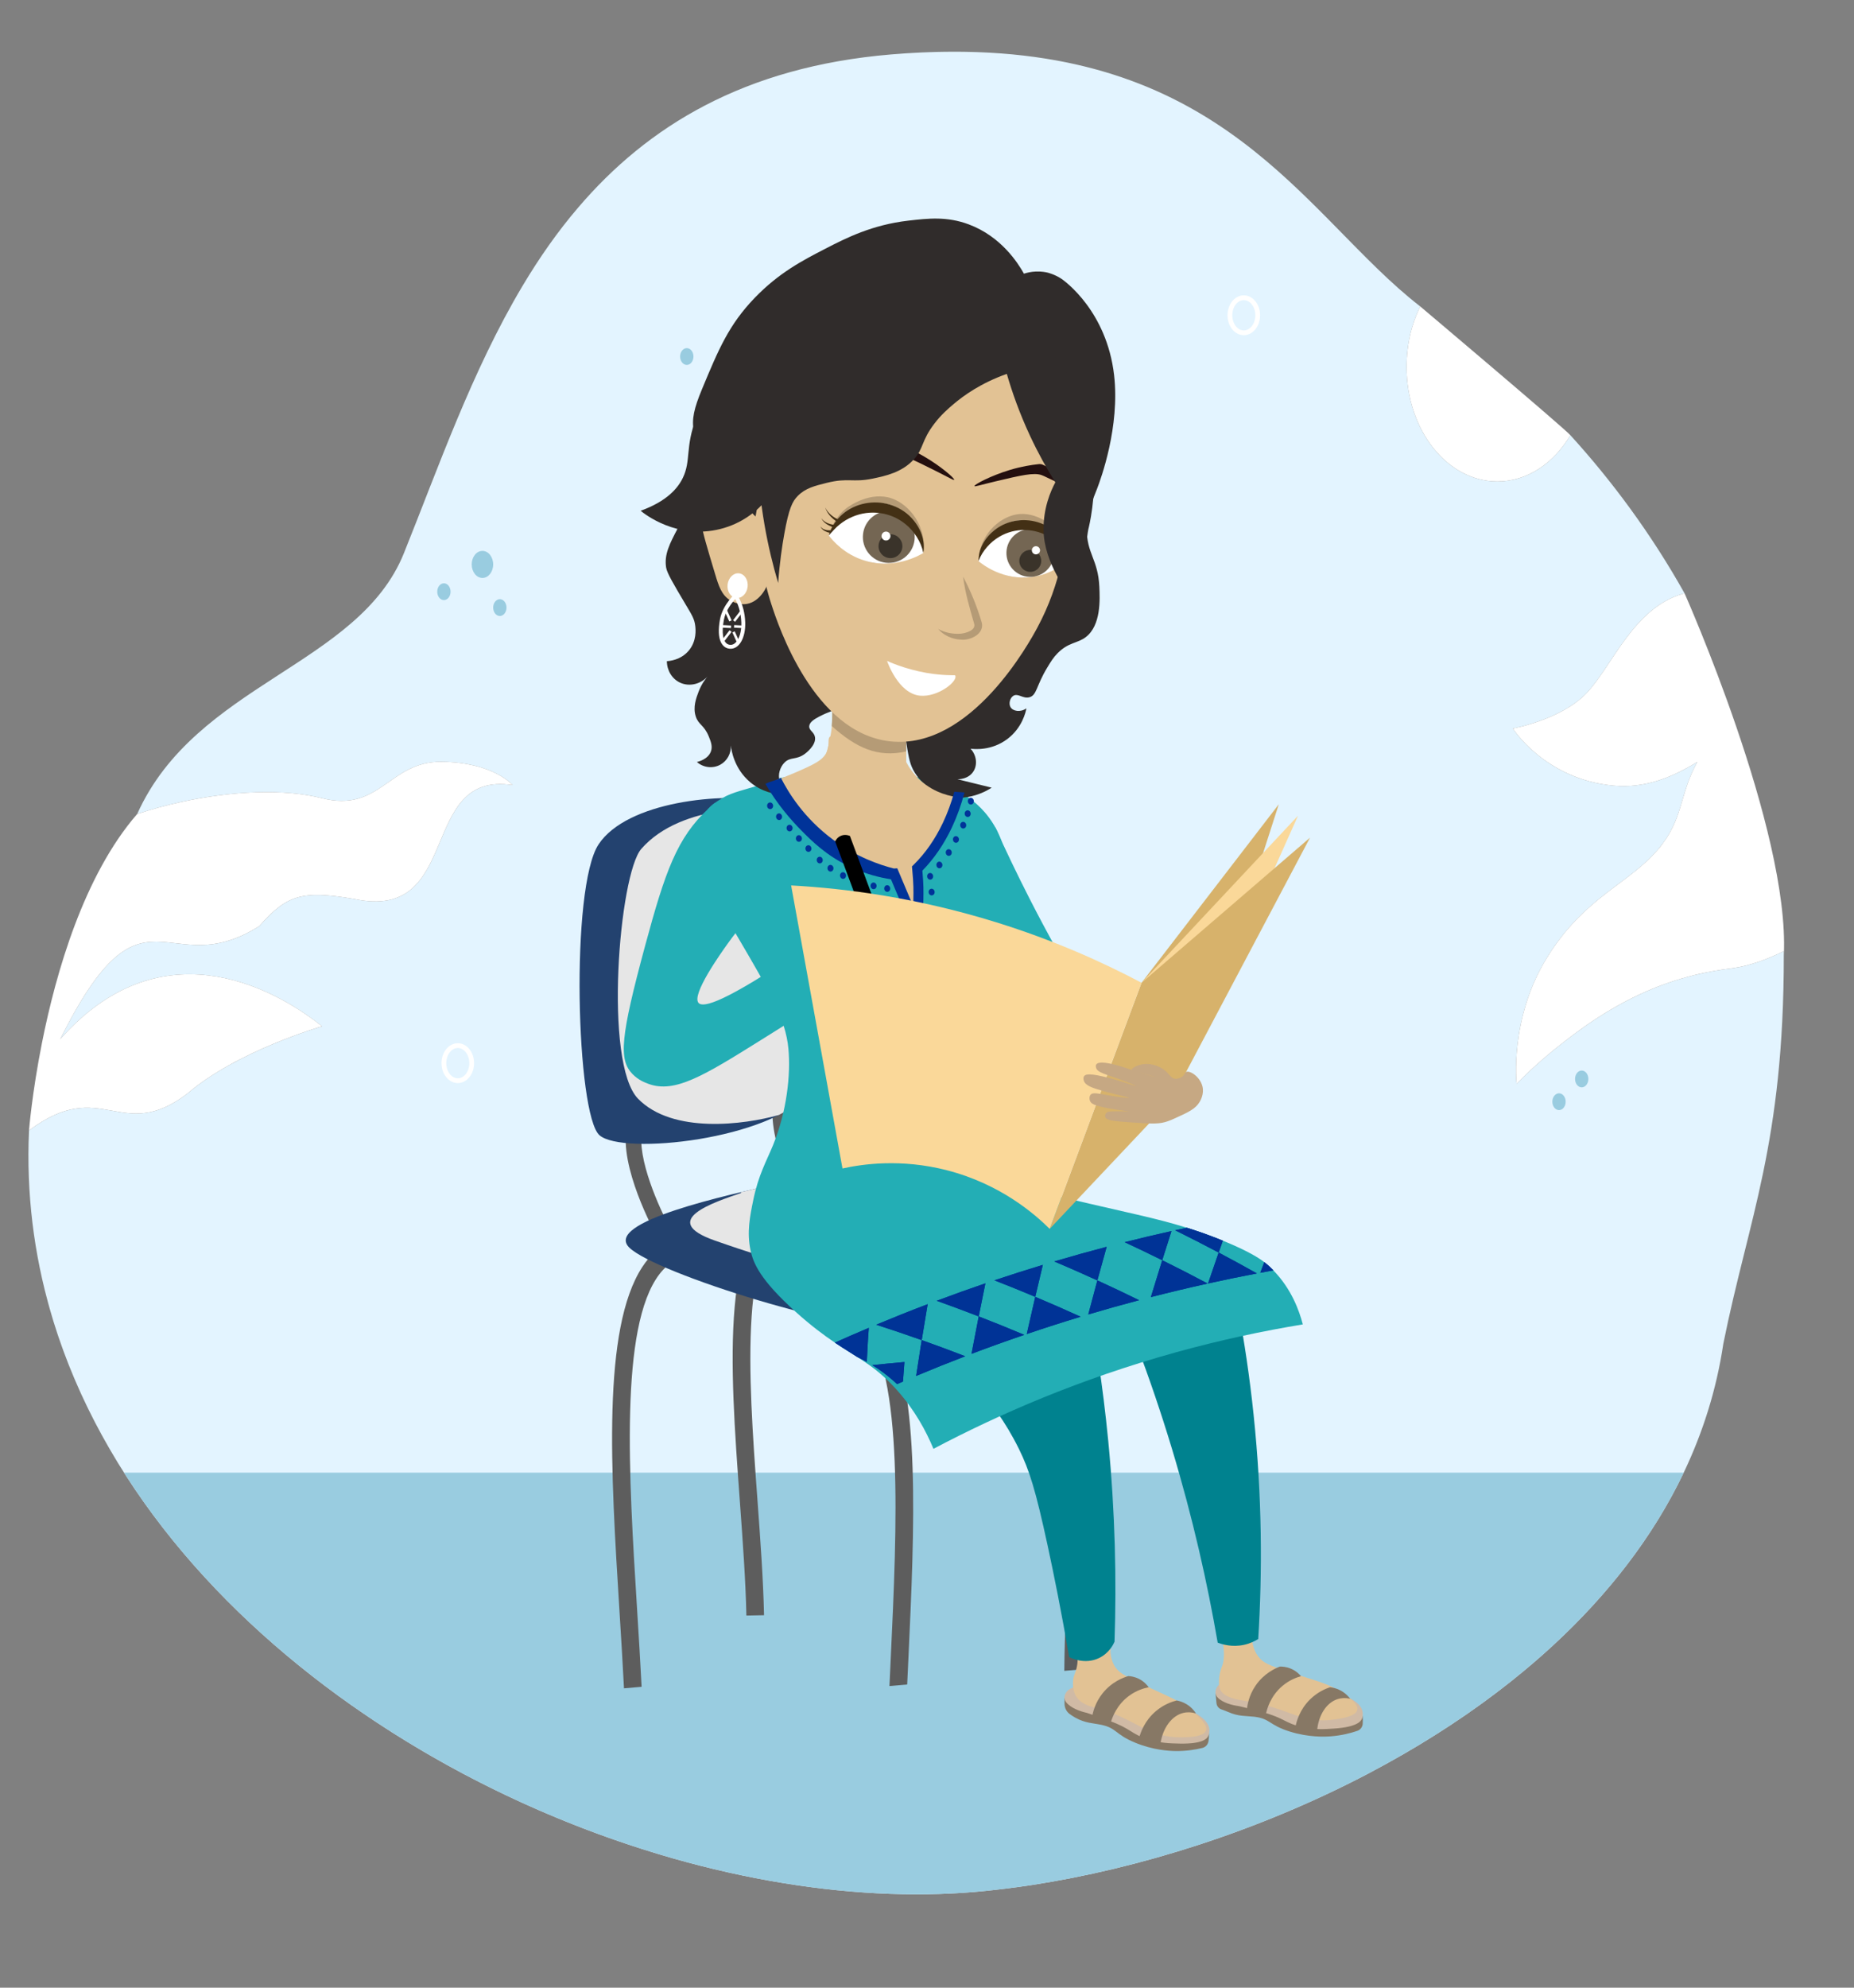 <?xml version="1.0" encoding="utf-8"?>
<!-- Generator: Adobe Illustrator 16.0.0, SVG Export Plug-In . SVG Version: 6.00 Build 0)  -->
<!DOCTYPE svg PUBLIC "-//W3C//DTD SVG 1.1//EN" "http://www.w3.org/Graphics/SVG/1.1/DTD/svg11.dtd">
<svg version="1.1" id="Layer_1" xmlns="http://www.w3.org/2000/svg" xmlns:xlink="http://www.w3.org/1999/xlink" x="0px" y="0px"
	 width="756px" height="810px" viewBox="0 0 756 810" enable-background="new 0 0 756 810" xml:space="preserve">
<rect x="0" y="0" width="756" height="810" fill="#808080" stroke="none"/>
<g>
	<defs>
		<rect id="SVGID_1_" x="-148" y="-99" width="1000" height="1000"/>
	</defs>
	<clipPath id="SVGID_2_">
		<use xlink:href="#SVGID_1_"  overflow="visible"/>
	</clipPath>
	<g clip-path="url(#SVGID_2_)">
		<defs>
			<path id="SVGID_3_" d="M363.432,22.176c-60.159,5.035-99.513,29.463-127.614,62.343c-0.002,0.002-0.003,0.004-0.005,0.006
				c-2.113-1.092-4.424-1.704-6.85-1.704c-9.984,0-18.079,10.201-18.079,22.786c0,3.944,0.796,7.654,2.195,10.889
				c-20.649,34.598-34.455,74.333-48.415,109.02c-18.546,45.813-84.819,53.031-108.721,106.191
				c-21.758,25.007-33.124,64.604-38.84,93.322c-4.097,20.627-5.278,35.653-5.278,35.653
				C5.338,605.058,135.059,715.642,268.877,755.675c0.103,0.031,0.205,0.061,0.308,0.09c23.291,7.325,45.852,12.282,66.506,14.741
				c6.337,0.754,12.72,1.088,19.104,1.058c1.018-0.006,2.021-0.021,3.037-0.026c0.005,0,0.008,0,0.013,0.001
				c13.627,0.705,26.972,0.526,39.866-0.579c2.608-0.23,5.254-0.488,7.912-0.796c0.172-0.02,0.345-0.042,0.516-0.063
				c47.43-5.345,101.852-20.439,152.508-47.739c71.535-37.699,132.402-96.424,144.075-174.791
				c10.377-51.49,24.66-81.441,24.66-158.349c2.504-50.963-40.47-147.432-40.47-147.432c-13.769-24.557-29.913-46.173-46.571-64.449
				c-3.044-3.378-61.213-52.467-61.213-52.467c-1.632-1.258-3.236-2.556-4.829-3.891c-43.259-36.233-76.815-99.905-185.26-99.911
				C380.929,21.071,372.415,21.426,363.432,22.176"/>
		</defs>
		<clipPath id="SVGID_4_">
			<use xlink:href="#SVGID_3_"  overflow="visible"/>
		</clipPath>
		<path clip-path="url(#SVGID_4_)" fill="#E3F4FF" d="M727.378,389.226c0,76.903-14.284,106.854-24.661,158.339
			c-2.77,18.633-8.331,36.163-16.155,52.557c-25.18,52.794-73.84,93.881-128.669,122.642c-0.216,0.119-0.433,0.238-0.648,0.346
			c-44.549,23.254-93.102,38.381-136.449,45.047c-0.822,0.13-1.644,0.26-2.456,0.368c-0.866,0.141-1.721,0.271-2.565,0.368
			c-1.568,0.216-3.115,0.421-4.662,0.616c-1.841,0.227-3.668,0.455-5.486,0.66c-2.662,0.303-5.303,0.563-7.91,0.79
			c-12.898,1.104-26.24,1.287-39.875,0.585c-28.869-1.483-59.026-6.904-88.967-15.864
			c-86.274-25.808-170.848-80.949-218.308-155.558c-26.153-41.118-41.043-88.146-38.738-139.436
			c29.876-22.41,37.375,5.648,64.61-15.052c20.16-17.39,54.883-27.409,54.883-27.409c-21.652-17.226-66.839-39.895-106.757,5.238
			c34.226-68.517,43.218-22.053,81.166-46.053c11.243-12.747,17.389-14.684,38.608-11.091c44.603,9.619,25.786-52.427,64.719-46.389
			c0,0-7.953-9.349-29.173-9.489c-21.219-0.141-24.931,20.851-48.563,14.845c-15.311-3.906-36.53-3.073-57.501,1.537
			c-6.016,1.331-12.033,2.954-17.876,4.88c23.903-53.151,90.18-60.368,108.716-106.183c13.969-34.691,27.776-74.436,48.422-109.03
			c6.763-11.329,14.262-22.106,22.734-31.975c28.102-32.873,67.457-57.306,127.62-62.338
			c129.102-10.777,164.366,59.86,210.862,98.804c1.591,1.342,3.203,2.629,4.826,3.896c-3.527,7.141-5.572,15.581-5.572,24.617
			c0,25.796,16.588,46.702,37.039,46.702c12.184,0,22.994-7.413,29.746-18.861c16.664,18.276,32.809,39.896,46.572,64.459
			c-0.238,0.043-0.486,0.108-0.726,0.184c-20.233,5.832-28.814,29.562-39.225,40.459c-10.398,10.907-30.07,14.424-30.07,14.424
			s13.028,20.667,41.032,23.297c13.169,1.233,24.476-3.68,34.182-9.653c-7.552,13.71-5.507,23.168-15.841,35.449
			c-12.054,14.359-30.038,19.347-45.447,44.3c-15.43,24.942-12.39,51.398-12.39,51.398c4.253-4.316,10.356-10.085,18.244-16.242
			c6.914-5.398,20.386-15.775,38.284-22.929c15.526-6.2,28.036-7.433,32.083-8.018c6.146-0.898,13.05-3.268,20.32-6.839
			C727.367,388.155,727.378,388.696,727.378,389.226"/>
		<path clip-path="url(#SVGID_4_)" fill="#FFFFFF" d="M640.341,177.34c-6.756,11.444-17.57,18.854-29.746,18.854
			c-20.46,0-37.041-20.909-37.041-46.699c0-9.042,2.042-17.48,5.574-24.621C579.128,124.874,637.297,173.962,640.341,177.34"/>
		<path clip-path="url(#SVGID_4_)" fill="#FFFFFF" d="M209.052,319.93c-38.929-6.036-20.113,56.011-64.719,46.391
			c-21.218-3.596-27.357-1.657-38.608,11.084c-37.94,24.005-46.931-22.463-81.159,46.058c39.918-45.133,85.102-22.464,106.756-5.241
			c0,0-34.729,10.018-54.88,27.409c-27.242,20.704-34.743-7.36-64.617,15.052c0,0,1.182-15.027,5.279-35.654
			c5.715-28.718,17.082-68.314,38.839-93.321c5.844-1.927,11.855-3.558,17.878-4.881c20.974-4.611,42.192-5.446,57.501-1.541
			c23.633,6.011,27.344-14.989,48.562-14.847C201.102,310.58,209.052,319.93,209.052,319.93"/>
		<path clip-path="url(#SVGID_4_)" fill="#FFFFFF" d="M727.382,389.221c0-0.527-0.013-1.066-0.025-1.593
			c-7.27,3.571-14.18,5.934-20.318,6.833c-4.046,0.591-16.556,1.824-32.084,8.015c-17.904,7.154-31.377,17.531-38.287,22.938
			c-7.886,6.152-13.986,11.919-18.238,16.235c0,0-3.044-26.458,12.382-51.401c15.412-24.942,33.394-29.938,45.453-44.297
			c10.327-12.279,8.284-21.732,15.836-35.449c-9.709,5.973-21.012,10.892-34.176,9.659c-28.012-2.633-41.036-23.298-41.036-23.298
			s19.678-3.521,30.067-14.424c10.416-10.904,18.996-34.626,39.225-40.457c0.244-0.077,0.487-0.142,0.732-0.193
			C686.912,241.789,729.886,338.257,727.382,389.221"/>
		<path clip-path="url(#SVGID_4_)" fill="#99CCE0" d="M183.724,241.124c0,1.892-1.217,3.425-2.717,3.425
			c-1.501,0-2.718-1.533-2.718-3.425s1.217-3.425,2.718-3.425C182.507,237.698,183.724,239.231,183.724,241.124"/>
		<path clip-path="url(#SVGID_4_)" fill="#99CCE0" d="M206.535,247.597c0,1.892-1.217,3.425-2.718,3.425
			c-1.5,0-2.717-1.533-2.717-3.425s1.217-3.425,2.717-3.425C205.318,244.172,206.535,245.705,206.535,247.597"/>
		<path clip-path="url(#SVGID_4_)" fill="#99CCE0" d="M282.768,145.285c0,1.892-1.217,3.425-2.717,3.425
			c-1.501,0-2.718-1.533-2.718-3.425s1.217-3.425,2.718-3.425C281.551,141.859,282.768,143.393,282.768,145.285"/>
		<path clip-path="url(#SVGID_4_)" fill="#99CCE0" d="M638.431,448.956c0,1.893-1.217,3.425-2.717,3.425
			c-1.501,0-2.718-1.532-2.718-3.425c0-1.892,1.217-3.425,2.718-3.425C637.214,445.531,638.431,447.064,638.431,448.956"/>
		<path clip-path="url(#SVGID_4_)" fill="#99CCE0" d="M647.685,439.68c0,1.892-1.217,3.425-2.718,3.425
			c-1.5,0-2.717-1.533-2.717-3.425c0-1.893,1.217-3.425,2.717-3.425C646.468,436.255,647.685,437.787,647.685,439.68"/>
		<path clip-path="url(#SVGID_4_)" fill="#99CCE0" d="M201.1,230.01c0,3.046-1.959,5.516-4.376,5.516
			c-2.418,0-4.377-2.47-4.377-5.516s1.959-5.516,4.377-5.516C199.141,224.494,201.1,226.964,201.1,230.01"/>
		
			<ellipse clip-path="url(#SVGID_4_)" fill="none" stroke="#FFFFFF" stroke-width="1.946" stroke-miterlimit="10" cx="186.677" cy="433.246" rx="5.67" ry="7.146"/>
		
			<ellipse clip-path="url(#SVGID_4_)" fill="none" stroke="#FFFFFF" stroke-width="1.946" stroke-miterlimit="10" cx="507.181" cy="128.474" rx="5.67" ry="7.146"/>
		<path clip-path="url(#SVGID_4_)" fill="#99CCE0" d="M686.563,600.121c-25.181,52.794-73.841,93.88-128.67,122.642
			c-0.216,0.119-0.433,0.238-0.648,0.346c-44.549,23.255-93.102,38.382-136.449,45.048c-0.822,0.129-1.645,0.259-2.456,0.366
			c-0.866,0.142-1.721,0.271-2.564,0.368c-1.569,0.217-3.116,0.422-4.664,0.617c-1.839,0.227-3.668,0.455-5.485,0.66
			c-2.662,0.303-5.303,0.563-7.91,0.79c-12.898,1.104-26.241,1.288-39.875,0.584c-28.869-1.482-59.026-6.903-88.967-15.863
			c-86.274-25.807-170.848-80.949-218.308-155.558H686.563z"/>
	</g>
	<g clip-path="url(#SVGID_2_)">
		<defs>
			<rect id="SVGID_5_" x="-148" y="-99" width="1000" height="1000"/>
		</defs>
		<clipPath id="SVGID_6_">
			<use xlink:href="#SVGID_5_"  overflow="visible"/>
		</clipPath>
		<path clip-path="url(#SVGID_6_)" fill="#5D5D5D" d="M267.441,503.052c-0.621-1.132-15.179-27.913-11.806-43.798l6.227,1.321
			c-2.397,11.284,7.242,32.277,11.158,39.414L267.441,503.052z"/>
		<path clip-path="url(#SVGID_6_)" fill="#5D5D5D" d="M327.291,492.276c-0.621-1.133-15.179-27.913-11.806-43.798l6.227,1.32
			c-2.397,11.285,7.242,32.278,11.158,39.414L327.291,492.276z"/>
		<path clip-path="url(#SVGID_6_)" fill="#5D5D5D" d="M370.396,676.3c-0.165,3.417-0.323,6.803-0.475,10.149l-7.232,0.628
			c0.172-3.689,0.35-7.418,0.523-11.197c2.542-54.313,5.378-115.077-11.081-136.313c-2.058-2.652-4.412-4.687-7.107-6.019
			l2.949-7.191c5.59,2.757,9.973,7.575,13.376,14.056C375.493,567.26,372.902,622.512,370.396,676.3"/>
		<path clip-path="url(#SVGID_6_)" fill="#5D5D5D" d="M443.105,630.831c-0.91,17.504-1.769,34.091-1.912,49.431l-7.203,0.625
			c0.124-15.689,1.006-32.579,1.925-50.436c2.063-39.948,4.327-83.698-3.369-109.448c-1.713-5.744-3.92-10.591-6.752-14.3
			c-2.235-2.979-4.88-5.218-7.972-6.615c0.767-1.363,1.533-2.725,2.3-4.088c3.143,0.849,7.484,2.539,11.262,6.183
			c5.621,5.421,6.655,12.452,7.706,15.802C447.541,544.925,445.302,588.382,443.105,630.831"/>
		<path clip-path="url(#SVGID_6_)" fill="#5D5D5D" d="M304.353,658.352l7.199-0.142c-0.323-14.646-1.479-30.44-2.703-47.162
			c-3.724-50.882-7.944-108.554,16.16-118.857l-3.045-5.956c-28.572,12.213-24.365,69.684-20.299,125.263
			C302.882,628.139,304.032,643.859,304.353,658.352"/>
		<path clip-path="url(#SVGID_6_)" fill="#5D5D5D" d="M275.755,513.325c-2.633,1.353-4.936,3.38-6.927,6.002
			c-16.232,21.374-12.426,82.212-9.04,136.583c0.669,10.833,1.331,21.345,1.839,31.479l-7.183,0.624
			c-0.509-10.144-1.174-20.695-1.846-31.559c-3.532-56.636-7.167-114.921,9.313-140.15c1.595-2.438,3.377-4.569,5.369-6.369
			c1.592-1.433,3.333-2.657,5.204-3.644c0.077-0.036,0.145-0.072,0.222-0.109L275.755,513.325z"/>
		<path clip-path="url(#SVGID_6_)" fill="#23426F" d="M314.182,326.511c-19.523-3.814-58.466,0.074-70.088,17.554
			c-11.623,17.48-9.095,110.263,0.36,118.558c9.455,8.296,70.275,1.687,85.286-17.404
			C344.75,426.126,354.123,334.313,314.182,326.511"/>
		<path clip-path="url(#SVGID_6_)" fill="#23426F" d="M318.348,482.111c-21.863,4.889-72.394,15.861-61.729,26.311
			s90.728,35.66,116.324,33.263c25.595-2.397,77.986-21.974,80.075-26.628C462.786,493.286,344.904,476.175,318.348,482.111"/>
		<g clip-path="url(#SVGID_6_)">
			<g>
				<defs>
					<rect id="SVGID_7_" x="281.422" y="480.922" width="151.432" height="41.851"/>
				</defs>
				<clipPath id="SVGID_8_">
					<use xlink:href="#SVGID_7_"  overflow="visible"/>
				</clipPath>
				<path clip-path="url(#SVGID_8_)" fill="#E6E6E6" d="M425.587,494.652c-34.309-10.537-90.004-16.395-107.24-12.54
					c-4.506,1.007-10.237,2.276-16.393,3.742l0.295,0.263c-10.792,3.744-34.232,11.201-10.722,19.433
					c23.51,8.233,65.87,22.141,99.361,15.463C424.379,514.336,444.444,506.311,425.587,494.652"/>
			</g>
		</g>
		<g clip-path="url(#SVGID_6_)">
			<g>
				<defs>
					<rect id="SVGID_9_" x="251.932" y="329.152" width="90.685" height="128.853"/>
				</defs>
				<clipPath id="SVGID_10_">
					<use xlink:href="#SVGID_9_"  overflow="visible"/>
				</clipPath>
				<path clip-path="url(#SVGID_10_)" fill="#E6E6E6" d="M329.739,445.217c13.883-17.655,22.91-97.459-7.4-115.538
					c-9.333-0.941-44.267-2.73-60.844,16.256c-9.052,10.365-15.402,87.38-1.316,101.814c14.08,14.429,43.325,10.603,57.406,6.62
					C322.756,451.739,327.012,448.688,329.739,445.217"/>
			</g>
		</g>
		<path clip-path="url(#SVGID_6_)" fill="#877865" d="M434.081,692.071v2.204c0,1.636,0.744,3.197,2.057,4.174
			c0.679,0.505,1.462,1.026,2.352,1.521c4.087,2.27,7.222,2.204,10.517,2.893c6.369,1.332,5.598,3.869,13.774,7.255
			c7.482,3.099,14.013,3.411,16.577,3.444c4.356,0.056,8.084-0.559,10.939-1.26c1.281-0.315,2.244-1.364,2.465-2.665l0.004-0.024
			c0.195-1.16,0.25-2.209,0.24-3.098c-5.838-4.797-19.641-14.716-39.271-16.065C445.976,689.915,439.263,690.855,434.081,692.071"/>
		<path clip-path="url(#SVGID_6_)" fill="#D0BAA5" d="M434.816,689.592c-0.209,0.307-0.865,1.27-0.735,2.48
			c0.112,1.044,0.762,1.813,1.378,2.387c2.508,2.331,6.452,3.246,7.807,3.582c0.572,0.142,3.412,1.166,9.092,3.214
			c9.041,3.261,8.648,5.303,15.796,7.531c5.08,1.584,8.837,1.661,12.949,1.745c9.325,0.19,10.969-2.067,11.387-2.755
			c0.781-1.283,0.677-2.651,0.644-3.031c-0.338-3.78-4.855-6.749-13.133-10.286c0,0-16.973-7.252-37.285-7.438
			C441.528,687.01,436.572,687.017,434.816,689.592"/>
		<path clip-path="url(#SVGID_6_)" fill="#877865" d="M495.668,690.162l0.372,3.889c0.109,1.139,0.858,2.111,1.93,2.515
			c0.773,0.29,1.693,0.588,2.787,1.075c4.271,1.899,7.389,1.557,10.729,1.953c6.464,0.764,5.919,3.358,14.363,6.01
			c7.726,2.425,14.259,2.16,16.815,1.966c4.344-0.329,8.003-1.27,10.785-2.221c1.249-0.427,2.116-1.558,2.22-2.873l0.002-0.024
			c0.092-1.173,0.055-2.222-0.035-3.105c-6.237-4.265-20.861-12.924-40.535-12.535C507.325,686.965,500.721,688.493,495.668,690.162
			"/>
		<path clip-path="url(#SVGID_6_)" fill="#D0BAA5" d="M496.182,687.628c-0.182,0.323-0.75,1.34-0.514,2.534
			c0.204,1.031,0.918,1.739,1.583,2.258c2.704,2.1,6.714,2.663,8.092,2.878c0.583,0.09,3.502,0.859,9.341,2.397
			c9.294,2.45,9.085,4.52,16.399,6.106c5.2,1.129,8.949,0.874,13.052,0.595c9.307-0.634,10.744-3.028,11.101-3.75
			c0.664-1.347,0.439-2.701,0.373-3.076c-0.67-3.734-5.434-6.293-13.99-9.086c0,0-17.547-5.725-37.797-4.116
			C502.639,684.463,497.703,684.907,496.182,687.628"/>
		<path clip-path="url(#SVGID_6_)" fill="#E2C294" d="M439.163,673.184c0.229,1.305,0.438,3.35,0,5.755
			c-0.49,2.697-1.354,3.443-1.592,5.878c-0.061,0.62-0.312,3.729,1.102,6.245c1.882,3.347,5.968,4.324,7.715,4.775
			c17.233,4.449,20.849,12.451,36,12.123c2.909-0.064,8.497-0.236,9.367-2.756c0.831-2.404-3.047-5.748-5.326-7.715
			c-5.23-4.51-9.263-5.698-20.756-11.203c-7.492-3.59-9.826-4.84-11.388-7.715c-1.859-3.426-1.623-7.151-1.163-9.674
			C448.47,670.327,443.816,671.755,439.163,673.184"/>
		<path clip-path="url(#SVGID_6_)" fill="#E2C294" d="M497.938,665.837c1.72,7.285,1.207,11.087,0.367,13.224
			c-0.188,0.482-0.828,1.985-1.096,4.117c-0.06,0.47-0.396,3.327,0.238,5.067c1.294,3.543,7.335,4.408,9.852,4.811
			c19.373,3.1,23.049,9.669,37.218,7.599c2.88-0.421,8.403-1.279,8.957-3.888c0.529-2.488-3.73-5.329-6.236-7
			c-5.746-3.832-9.894-4.516-21.976-8.563c-7.494-2.512-10.174-3.423-12.251-6.255c-2.19-2.985-2.578-6.422-2.583-8.745
			C506.265,666.082,502.102,665.959,497.938,665.837"/>
		<path clip-path="url(#SVGID_6_)" fill="#00828F" d="M398.755,565.551c4.672,5.284,11.175,13.596,16.744,24.931
			c4.264,8.679,6.783,16.692,11.664,39.232c2.553,11.788,5.682,27.228,8.816,45.551c0.618,0.329,6.345,3.254,12.245,0.368
			c4.06-1.985,5.772-5.534,6.244-6.613c0.845-25.036,0.283-52.49-2.57-81.918c-1.097-11.299-2.465-22.202-4.041-32.693
			C431.49,558.122,415.122,561.837,398.755,565.551"/>
		<path clip-path="url(#SVGID_6_)" fill="#00828F" d="M463.588,548.254c4.992,13.231,9.822,27.32,14.326,42.245
			c8.486,28.113,14.439,54.623,18.617,78.889c1.771,0.687,5.782,1.954,10.652,0.918c2.563-0.545,4.546-1.554,5.877-2.387
			c1.694-26.97,1.646-57.772-1.893-91.501c-1.606-15.313-3.779-29.784-6.315-43.349
			C491.098,538.132,477.343,543.192,463.588,548.254"/>
		<path clip-path="url(#SVGID_6_)" fill="#23AEB5" d="M531.245,539.71c-16.141,2.65-33.5,6.32-51.8,11.39
			c-39.11,10.841-72.16,25.23-98.811,39.311c-3-7.22-7.57-15.72-14.78-23.82c-0.449-0.51-0.909-1.02-1.39-1.53
			c-2.74-2.92-5.29-5.199-7.81-7.159c-0.681-0.53-1.37-1.04-2.061-1.54c-1.66-1.19-3.33-2.29-5.05-3.391
			c-1.93-1.229-3.93-2.47-6.06-3.84c-0.99-0.63-2-1.3-3.05-2c-4.51-3.04-9.68-6.87-16.01-12.56
			c-14.48-13.021-17.26-19.82-18.36-24.98c-1.6-7.439-0.25-13.99,1.1-20.57c2.13-10.359,5.39-15.829,8.08-22.409
			c5.57-13.641,7.24-28.61,6.24-39.301c-1.13-12.189-7.73-23.43-20.93-45.919c-2.99-5.09-11.71-19.82-14.33-34.9
			c-0.89-5.14-1.4-12.17,2.69-17.02c1.08-1.28,2.1-1.96,3.92-3.18c4.8-3.23,8.38-3.73,16.26-6.16c2.16-0.66,5.39-1.7,9.33-3.15
			c13.78-2.69,25.43-3.05,33.8-2.82c22.891,0.65,34.16,6.3,37.32,7.78c2.84,1.33,7.72,4.07,12.15,9.24
			c1.829,2.15,5.8,7.22,7.59,14.7c1.359,5.69,0.859,10.29-0.49,19.83c-2.47,17.47-3.67,23.76-3.67,23.76
			c-5.62,29.459-7.16,32.54-6.86,42.12c0.15,4.851,0.42,11.82,3.181,20.33c1.149,3.53,7.399,22.771,24.979,33.55
			c3.271,2,3.71,1.74,37.47,9.55c7.641,1.771,13.891,3.37,20.061,5.301h0.01c1.14,0.359,2.28,0.729,3.43,1.109
			c2.24,0.74,4.511,1.551,6.86,2.44c0.81,0.31,1.63,0.62,2.46,0.95c0.66,0.26,1.3,0.51,1.92,0.77c5.36,2.17,9.19,4.04,11.92,5.55
			c2.38,1.32,3.94,2.391,4.99,3.2c0.6,0.47,1.04,0.851,1.37,1.13c0.35,0.311,0.689,0.62,1.02,0.931c0.45,0.42,0.891,0.85,1.3,1.29
			C526.675,525.31,529.814,534.23,531.245,539.71"/>
		<path clip-path="url(#SVGID_6_)" fill="#003396" d="M354.275,541.11c-0.33,3.859-0.681,10.8-0.82,13.88
			c-1.29-0.71-2.59-1.38-3.91-2.021c-1.93-1.229-3.93-2.47-6.06-3.84c-0.99-0.63-2-1.3-3.05-2
			C345.005,545.08,349.625,543.08,354.275,541.11"/>
		<path clip-path="url(#SVGID_6_)" fill="#003396" d="M368.8,555.041c-0.204,2.651-0.404,5.303-0.599,7.953
			c-0.802,0.346-1.604,0.693-2.405,1.041c-0.497-0.466-1.004-0.931-1.532-1.394c-3.019-2.648-5.813-4.658-8.565-6.339
			C360.063,555.842,364.43,555.422,368.8,555.041"/>
		<path clip-path="url(#SVGID_6_)" fill="#003396" d="M378.277,531.462c-0.833,4.882-1.643,9.765-2.429,14.648
			c-6.125-2.173-12.312-4.266-18.558-6.279C364.214,536.941,371.211,534.15,378.277,531.462"/>
		<path clip-path="url(#SVGID_6_)" fill="#003396" d="M375.849,546.11c5.97,2.116,11.882,4.309,17.735,6.572
			c-6.741,2.582-13.414,5.259-20.018,8.03C374.304,555.844,375.064,550.977,375.849,546.11"/>
		<path clip-path="url(#SVGID_6_)" fill="#003396" d="M401.813,522.974c-0.928,4.492-1.836,8.986-2.724,13.482
			c-5.655-2.193-11.364-4.32-17.124-6.379C388.521,527.621,395.139,525.252,401.813,522.974"/>
		<path clip-path="url(#SVGID_6_)" fill="#003396" d="M399.089,536.455c6.26,2.425,12.455,4.93,18.582,7.514
			c-7.247,2.47-14.422,5.05-21.52,7.735C397.105,546.619,398.084,541.536,399.089,536.455"/>
		<path clip-path="url(#SVGID_6_)" fill="#003396" d="M425.233,515.445c-1.049,4.344-2.08,8.69-3.091,13.038
			c-5.5-2.31-11.054-4.558-16.657-6.742C412.014,519.556,418.598,517.456,425.233,515.445"/>
		<path clip-path="url(#SVGID_6_)" fill="#003396" d="M422.143,528.483c6.236,2.622,12.406,5.322,18.507,8.102
			c-7.394,2.236-14.717,4.586-21.968,7.046C419.811,538.579,420.964,533.53,422.143,528.483"/>
		<path clip-path="url(#SVGID_6_)" fill="#003396" d="M451.263,508.084c-1.285,4.562-2.55,9.128-3.793,13.697
			c-5.794-2.646-11.648-5.225-17.563-7.732C436.968,511.96,444.087,509.971,451.263,508.084"/>
		<path clip-path="url(#SVGID_6_)" fill="#003396" d="M447.469,521.781c5.73,2.621,11.402,5.309,17.013,8.062
			c-6.966,1.839-13.874,3.777-20.724,5.813C444.973,531.028,446.211,526.403,447.469,521.781"/>
		<path clip-path="url(#SVGID_6_)" fill="#003396" d="M477.691,501.673c-1.274,3.958-2.532,7.921-3.773,11.885
			c-5.059-2.503-10.167-4.955-15.322-7.354C464.919,504.613,471.284,503.103,477.691,501.673"/>
		<path clip-path="url(#SVGID_6_)" fill="#003396" d="M473.918,513.557c6.253,3.091,12.432,6.26,18.536,9.505
			c-7.79,1.721-15.516,3.565-23.173,5.53C470.802,523.575,472.347,518.564,473.918,513.557"/>
		<path clip-path="url(#SVGID_6_)" fill="#003396" d="M498.635,505.59c-0.569,1.61-1.14,3.22-1.7,4.84
			c-5.85-3.1-11.77-6.12-17.75-9.08c1.591-0.35,3.181-0.699,4.771-1.029c0,0,0-0.011,0.01,0c1.141,0.359,2.28,0.729,3.43,1.109
			c2.24,0.74,4.511,1.551,6.86,2.44c0.811,0.31,1.63,0.62,2.46,0.95C497.375,505.08,498.015,505.33,498.635,505.59"/>
		<path clip-path="url(#SVGID_6_)" fill="#003396" d="M496.934,510.431c5.249,2.779,10.443,5.613,15.584,8.501
			c-6.688,1.277-13.328,2.645-19.922,4.101C494.022,518.828,495.469,514.628,496.934,510.431"/>
		<path clip-path="url(#SVGID_6_)" fill="#003396" d="M519.235,517.69c-1.78,0.319-3.561,0.64-5.33,0.979
			c0.54-1.439,1.09-2.89,1.64-4.33c0.6,0.47,1.04,0.851,1.37,1.13c0.35,0.311,0.689,0.62,1.02,0.931
			C518.385,516.82,518.825,517.25,519.235,517.69"/>
		<path clip-path="url(#SVGID_6_)" fill="#003396" d="M354.275,541.11c-0.33,3.859-0.681,10.8-0.82,13.88
			c-1.29-0.71-2.59-1.38-3.91-2.021c-1.93-1.229-3.93-2.47-6.06-3.84c-0.99-0.63-2-1.3-3.05-2
			C345.005,545.08,349.625,543.08,354.275,541.11"/>
		<path clip-path="url(#SVGID_6_)" fill="#003396" d="M368.8,555.041c-0.204,2.651-0.404,5.303-0.599,7.953
			c-0.802,0.346-1.604,0.693-2.405,1.041c-0.497-0.466-1.004-0.931-1.532-1.394c-3.019-2.648-5.813-4.658-8.565-6.339
			C360.063,555.842,364.43,555.422,368.8,555.041"/>
		<path clip-path="url(#SVGID_6_)" fill="#003396" d="M378.277,531.462c-0.833,4.882-1.643,9.765-2.429,14.648
			c-6.125-2.173-12.312-4.266-18.558-6.279C364.214,536.941,371.211,534.15,378.277,531.462"/>
		<path clip-path="url(#SVGID_6_)" fill="#003396" d="M393.584,552.684c-6.741,2.581-13.415,5.259-20.017,8.029
			c0.737-4.868,1.498-9.736,2.282-14.603C381.819,548.228,387.731,550.419,393.584,552.684"/>
		<path clip-path="url(#SVGID_6_)" fill="#003396" d="M401.813,522.974c-0.928,4.492-1.836,8.986-2.724,13.482
			c-5.655-2.193-11.364-4.32-17.124-6.379C388.521,527.621,395.139,525.252,401.813,522.974"/>
		<path clip-path="url(#SVGID_6_)" fill="#003396" d="M417.672,543.968c-7.247,2.47-14.423,5.05-21.521,7.736
			c0.955-5.084,1.934-10.167,2.939-15.249C405.35,538.879,411.544,541.384,417.672,543.968"/>
		<path clip-path="url(#SVGID_6_)" fill="#003396" d="M425.233,515.445c-1.049,4.344-2.08,8.69-3.091,13.038
			c-5.5-2.31-11.054-4.558-16.657-6.742C412.014,519.556,418.598,517.456,425.233,515.445"/>
		<path clip-path="url(#SVGID_6_)" fill="#003396" d="M440.649,536.585c-7.393,2.236-14.717,4.587-21.967,7.047
			c1.128-5.053,2.28-10.103,3.46-15.149C428.379,531.104,434.55,533.807,440.649,536.585"/>
		<path clip-path="url(#SVGID_6_)" fill="#003396" d="M451.263,508.084c-1.285,4.562-2.55,9.128-3.793,13.697
			c-5.794-2.646-11.648-5.225-17.563-7.732C436.968,511.96,444.087,509.971,451.263,508.084"/>
		<path clip-path="url(#SVGID_6_)" fill="#003396" d="M464.481,529.843c-6.966,1.839-13.874,3.778-20.724,5.813
			c1.215-4.629,2.453-9.254,3.711-13.875C453.2,524.402,458.871,527.09,464.481,529.843"/>
		<path clip-path="url(#SVGID_6_)" fill="#003396" d="M477.691,501.673c-1.274,3.958-2.532,7.921-3.773,11.885
			c-5.059-2.503-10.167-4.955-15.322-7.354C464.919,504.613,471.284,503.103,477.691,501.673"/>
		<path clip-path="url(#SVGID_6_)" fill="#003396" d="M492.455,523.061c-7.791,1.722-15.517,3.566-23.174,5.531
			c1.521-5.017,3.065-10.027,4.637-15.035C480.171,516.647,486.35,519.816,492.455,523.061"/>
		<path clip-path="url(#SVGID_6_)" fill="#003396" d="M498.635,505.59c-0.569,1.61-1.14,3.22-1.7,4.84
			c-5.85-3.1-11.77-6.12-17.75-9.08c1.591-0.35,3.181-0.699,4.771-1.029c0,0,0-0.011,0.01,0c1.141,0.359,2.28,0.729,3.43,1.109
			c2.24,0.74,4.511,1.551,6.86,2.44c0.811,0.31,1.63,0.62,2.46,0.95C497.375,505.08,498.015,505.33,498.635,505.59"/>
		<path clip-path="url(#SVGID_6_)" fill="#003396" d="M512.518,518.932c-6.688,1.276-13.328,2.645-19.923,4.101
			c1.429-4.204,2.873-8.405,4.338-12.602C502.182,513.209,507.377,516.043,512.518,518.932"/>
		<path clip-path="url(#SVGID_6_)" fill="#003396" d="M519.235,517.69c-1.78,0.319-3.561,0.64-5.33,0.979
			c0.54-1.439,1.09-2.89,1.64-4.33c0.6,0.47,1.04,0.851,1.37,1.13c0.35,0.311,0.689,0.62,1.02,0.931
			C518.385,516.82,518.825,517.25,519.235,517.69"/>
		<path clip-path="url(#SVGID_6_)" fill="#23AEB5" d="M405.85,337.141c4.25,9.421,8.893,19.127,13.967,29.063
			c7.1,13.902,14.342,26.88,21.551,38.939c-4.897,3.51-9.796,7.02-14.693,10.529c-10.123-16.49-20.245-32.979-30.367-49.469
			C399.487,356.516,402.669,346.829,405.85,337.141"/>
		<path clip-path="url(#SVGID_6_)" fill="#302C2B" d="M417.531,111.527c-2.453-4.375-9.308-15.153-22.491-20.084
			c-8.926-3.338-16.623-2.452-24.628-1.531c-14.783,1.702-25.378,7.058-33.961,11.494c-9.227,4.77-18.808,9.722-28.667,19.937
			c-10.605,10.987-14.815,21.105-21.517,37.209c-3.217,7.729-4.358,12.331-3.307,17.373c0.923,4.426,2.819,5.767,3.65,11.387
			c0.274,1.856,0.881,7.214-0.998,13.201c-2.107,6.712-4.956,6.626-9.283,14.858c-3.215,6.115-5.56,10.577-4.704,15.907
			c0.364,2.272,2.887,6.519,7.932,15.013c2.502,4.213,3.616,5.866,3.946,8.81c0.148,1.324,0.689,6.155-2.733,10.129
			c-3.279,3.807-7.89,4.153-8.84,4.204c0.02,3.756,2.069,7.158,5.265,8.7c3.92,1.893,8.928,0.68,11.842-3.074
			c-1.208,1.343-2.959,3.613-4.18,6.829c-0.97,2.553-2.38,6.265-1.158,10.049c1.141,3.533,3.357,3.359,5.324,8.185
			c0.847,2.079,1.617,4.047,0.864,6.105c-1.169,3.194-5.111,4.163-5.718,4.303c2.672,2.327,6.496,2.759,9.534,1.098
			c2.807-1.535,4.487-4.606,4.3-7.86c0.213,1.841,1.308,9.467,7.931,15.012c9.321,7.804,21.095,4.374,21.983,4.099
			c-4.586,0.859-8.731-1.283-9.921-4.537c-0.971-2.655,0.111-5.809,1.921-7.612c2.424-2.416,4.648-0.907,8.234-3.49
			c0.306-0.22,4.717-3.474,4.181-6.83c-0.343-2.151-2.452-2.675-2.359-4.449c0.085-1.627,1.945-2.842,4.112-3.965
			c6.776-3.513,12.763-4.274,12.763-4.274c11.483-1.461,17.463-2.221,20.476,1.313c1.546,1.814,0.622,2.776,2.015,11.982
			c0.979,6.47,1.468,9.705,2.985,12.615c3.757,7.202,11.006,9.99,11.618,10.216c10.271,3.781,19.434-2.192,20.436-2.869
			c-4.655-1.145-9.311-2.291-13.965-3.436c0.304,0.012,4.204,0.096,6.342-2.925c1.91-2.7,1.587-6.719-0.993-9.514
			c1.415,0.182,8.567,0.955,15.083-4.007c5.981-4.555,7.395-10.872,7.698-12.43c-2.563,1.753-5.505,1.132-6.473-0.484
			c-0.834-1.393-0.278-3.661,1.05-4.579c1.956-1.351,4.01,1.312,6.729,0.514c2.94-0.862,2.671-4.599,7.123-11.973
			c1.551-2.569,2.557-4.235,4.349-6.027c4.49-4.487,8.021-3.872,11.456-6.514c6.227-4.788,5.735-15.352,5.496-20.516
			c-0.521-11.222-5.178-13.473-5.119-23.566c0.039-6.875,2.231-11.207,4.248-16.482c1.498-3.919,9.323-25.157,6.888-46.205
			c-3.002-25.938-20.048-38.297-21.583-39.3c-2.668-1.744-5.466-2.425-5.467-2.425c-0.643-0.157-2.457-0.557-4.842-0.46
			C420.367,110.734,418.703,111.145,417.531,111.527"/>
		<path clip-path="url(#SVGID_6_)" fill="#E2C294" d="M338.75,299.281c0.803-4.342,0.533-9.705,0.752-15.437l0.016-0.135
			l0.027,0.003l29.982,11.897l0.014,11.846l0.031,20.056l-39.454-5.894C334.189,315.448,337.112,308.733,338.75,299.281"/>
		<path clip-path="url(#SVGID_6_)" fill="#B59B76" d="M369.539,306.222c-11.686,2.608-20.43-1.483-30.365-10.358
			c0.33-4.393,0.109-6.288,0.329-12.019l0.042-0.133l29.982,11.897L369.539,306.222z"/>
		<path clip-path="url(#SVGID_6_)" fill="#E2C294" d="M310.353,199.684c-0.588,3.887-3.326,23.594,4.235,46.719
			c2.647,8.098,17.135,52.412,48.545,55.722c32.926,3.469,56.975-41.018,59.784-46.214c10.119-18.721,11.761-36.138,12.14-42.41
			c2.342-38.683-2.634-78.446-49.846-83.909C337.255,124.042,316.503,159.055,310.353,199.684"/>
		<path clip-path="url(#SVGID_6_)" fill="#E2C294" d="M310.336,211.578c-0.892-9.657-3.231-16.477-4.938-20.51
			c-1.508-3.563-3.253-6.674-6.529-8.218c-0.747-0.353-3.04-1.433-5.382-0.62c-2.714,0.942-4.14,3.958-5.24,7.318
			c-3.468,10.59-2.502,20.919-2.1,24.343c0.37,3.154,2.08,8.84,5.5,20.211c1.418,4.714,2.577,8.258,5.924,10.425
			c0.425,0.276,3.545,2.235,7.121,1.548c5.04-0.967,9.281-6.864,9.679-14.546C313.026,224.878,311.682,218.228,310.336,211.578"/>
		<path clip-path="url(#SVGID_6_)" fill="#B59B76" d="M392.71,234.97c3.234,6.158,5.672,12.139,7.647,18.842
			c1.011,4.549-4.691,7.246-8.482,6.85c-3.604-0.133-7.13-1.765-9.334-4.36c3.009,1.633,6.21,2.159,9.291,1.922
			c2.195-0.249,5.975-1.362,5.443-3.904C395.492,248.13,393.512,241.489,392.71,234.97"/>
		<path clip-path="url(#SVGID_6_)" fill="#240F0F" d="M397.362,198.083c-0.226-0.592,6.719-4.248,14.353-6.554
			c4.708-1.423,8.833-2.076,11.884-2.398c0.558-0.059,1.116,0.027,1.629,0.255c1.308,0.582,2.763,1.353,4.265,2.383
			c3.144,2.153,5.293,4.612,6.691,6.554c0.139,0.194-0.068,0.448-0.287,0.352c-0.633-0.277-1.268-0.556-1.903-0.838
			c-7.314-3.241-7.873-3.721-9.268-4.229c-3.114-1.134-8.395,0.083-18.827,2.564C399.691,197.649,397.486,198.407,397.362,198.083"
			/>
		<path clip-path="url(#SVGID_6_)" fill="#240F0F" d="M389.063,195.525c0.355-0.525-5.576-5.664-12.485-9.645
			c-4.263-2.456-8.13-4.03-11.028-5.036c-0.53-0.185-1.094-0.228-1.645-0.122c-1.405,0.269-2.998,0.69-4.695,1.35
			c-3.55,1.383-6.202,3.289-8.005,4.862c-0.18,0.157-0.035,0.452,0.199,0.408c0.68-0.126,1.361-0.253,2.044-0.383
			c7.859-1.494,8.512-1.834,9.985-2.012c3.291-0.396,8.156,1.989,17.752,6.777C386.893,194.572,388.869,195.812,389.063,195.525"/>
		<path clip-path="url(#SVGID_6_)" fill="#FFFFFF" d="M296.691,238.193c-0.32,2.775,1.249,5.235,3.504,5.495s4.342-1.78,4.661-4.555
			c0.32-2.775-1.249-5.235-3.504-5.495C299.099,233.379,297.011,235.418,296.691,238.193"/>
		<path clip-path="url(#SVGID_6_)" fill="#FFFFFF" d="M299.79,244.149c0.966,1.711,2.34,4.917,2.498,9.505
			c0.125,3.625-0.811,6.813-2.443,8.318c-0.685,0.633-1.418,0.895-2.239,0.8c-0.738-0.085-1.348-0.447-1.814-1.077
			c-0.688-0.929-1.686-3.332-0.644-8.994C295.836,248.96,298.264,245.815,299.79,244.149 M300.037,241.663
			c0,0-5.311,4.549-6.452,10.751c-1.571,8.544,0.997,11.609,3.839,11.936c3.938,0.454,6.669-4.448,6.452-10.751
			C303.606,245.746,300.037,241.663,300.037,241.663"/>
		
			<rect x="297.723" y="259.167" transform="matrix(0.411 0.912 -0.912 0.411 413.589 -120.765)" clip-path="url(#SVGID_6_)" fill="#FFFFFF" width="5.061" height="1.044"/>
		
			<rect x="295.765" y="256.701" transform="matrix(0.793 0.609 -0.609 0.793 219.268 -126.845)" clip-path="url(#SVGID_6_)" fill="#FFFFFF" width="1.044" height="5.061"/>
		
			<rect x="295.252" y="252.806" transform="matrix(-0.052 0.999 -0.999 -0.052 566.017 -26.907)" clip-path="url(#SVGID_6_)" fill="#FFFFFF" width="1.043" height="4.57"/>
		
			<rect x="301.024" y="253.191" transform="matrix(-0.053 0.999 -0.999 -0.053 572.404 -32.355)" clip-path="url(#SVGID_6_)" fill="#FFFFFF" width="1.043" height="4.158"/>
		<polygon clip-path="url(#SVGID_6_)" fill="#FFFFFF" points="299.746,253.396 298.918,252.76 301.992,248.739 302.82,249.375 		"/>
		
			<rect x="294.373" y="250.089" transform="matrix(0.411 0.912 -0.912 0.411 403.341 -123.058)" clip-path="url(#SVGID_6_)" fill="#FFFFFF" width="5.061" height="1.044"/>
		<path clip-path="url(#SVGID_6_)" fill="#B59B76" d="M376.548,224.672c1.143-9.926-5.344-18.861-12.795-21.527
			c-8.604-3.078-17.273,2.918-18.528,3.88c-4.404,3.375-6.097,7.811-7.176,10.162c1.661,2.421,6.396,8.63,14.758,11.29
			C364.789,232.29,374.825,225.823,376.548,224.672"/>
		<path clip-path="url(#SVGID_6_)" fill="#FFFFFF" d="M376.467,225.376c-0.248-9.195-5.555-17.031-13.027-19.516
			c-8.626-2.868-16.581,2.579-17.823,3.43c-4.359,2.986-6.634,6.804-7.684,8.907c1.687,2.198,6.487,7.839,14.868,10.328
			C364.812,232.093,374.761,226.391,376.467,225.376"/>
		<path clip-path="url(#SVGID_6_)" fill="#746653" d="M351.919,217.62c-0.668,5.799,3.492,11.042,9.291,11.71
			s11.042-3.492,11.71-9.291c0.668-5.8-3.492-11.042-9.291-11.71S352.587,211.821,351.919,217.62"/>
		<path clip-path="url(#SVGID_6_)" fill="#3A332A" d="M358.27,222.023c-0.307,2.668,1.607,5.081,4.275,5.388
			c2.669,0.307,5.081-1.607,5.388-4.275c0.307-2.669-1.606-5.081-4.275-5.388C360.989,217.441,358.577,219.355,358.27,222.023"/>
		<path clip-path="url(#SVGID_6_)" fill="#FFFFFF" d="M359.481,218.241c-0.115,0.996,0.601,1.897,1.596,2.012
			c0.996,0.114,1.897-0.6,2.013-1.597c0.113-0.996-0.601-1.896-1.598-2.011C360.496,216.53,359.597,217.245,359.481,218.241"/>
		<path clip-path="url(#SVGID_6_)" fill="#433015" d="M337.933,218.197c1.451-1.523,2.798-3.196,4.455-4.48
			c1.586-1.278,3.31-2.312,5.123-3.08c7.217-3.133,15.744-2.009,21.795,3.02c3.426,2.789,6.24,7.052,7.176,11.59
			c0.946-5.039-1.198-10.309-4.765-14.141C361.618,200.284,342.39,203.684,337.933,218.197"/>
		<path clip-path="url(#SVGID_6_)" fill="#433015" d="M341.971,211.758c-2.288-0.954-4.391-2.673-5.468-4.953
			c0.588,1.886,1.85,3.507,3.366,4.759c0.521,0.425,1.044,0.807,1.664,1.158L341.971,211.758z"/>
		<path clip-path="url(#SVGID_6_)" fill="#433015" d="M340.272,213.92c-1.988-0.278-4.221-0.99-5.344-2.792
			c0.621,1.549,2.104,2.564,3.574,3.243c0.51,0.23,1.011,0.43,1.578,0.591L340.272,213.92z"/>
		<path clip-path="url(#SVGID_6_)" fill="#433015" d="M338.646,216.086c-1.097,0.105-2.328-0.095-3.263-0.734
			c-0.328-0.218-0.599-0.511-0.846-0.833c0.494,1.179,1.639,1.962,2.835,2.342c0.416,0.132,0.814,0.234,1.288,0.284L338.646,216.086
			z"/>
		<path clip-path="url(#SVGID_6_)" fill="#B59B76" d="M399.064,228.021c0.382-9.488,7.783-16.927,15.171-18.338
			c8.528-1.629,15.791,5.273,16.829,6.36c3.64,3.815,4.579,8.228,5.248,10.594c-1.915,2.03-7.271,7.166-15.514,8.438
			C408.988,236.896,400.512,229.354,399.064,228.021"/>
		<path clip-path="url(#SVGID_6_)" fill="#FFFFFF" d="M399.037,228.693c1.581-8.597,7.712-15.178,15.093-16.416
			c8.521-1.428,15.192,4.853,16.234,5.835c3.655,3.442,5.23,7.361,5.909,9.489c-1.906,1.817-7.24,6.41-15.477,7.519
			C408.996,236.709,400.49,229.897,399.037,228.693"/>
		<path clip-path="url(#SVGID_6_)" fill="#746653" d="M410.395,224.968c-0.216,5.367,3.959,9.892,9.326,10.108
			c5.367,0.216,9.893-3.959,10.108-9.326c0.216-5.366-3.96-9.892-9.327-10.108C415.137,215.426,410.61,219.601,410.395,224.968"/>
		<path clip-path="url(#SVGID_6_)" fill="#3A332A" d="M415.641,228.39c-0.099,2.469,1.822,4.552,4.291,4.651
			c2.47,0.1,4.552-1.822,4.651-4.291c0.1-2.469-1.822-4.552-4.291-4.651C417.822,223.999,415.739,225.921,415.641,228.39"/>
		<path clip-path="url(#SVGID_6_)" fill="#FFFFFF" d="M420.749,224.182c-0.037,0.922,0.68,1.699,1.603,1.736
			c0.922,0.037,1.698-0.68,1.735-1.602c0.038-0.922-0.68-1.699-1.602-1.736C421.564,222.542,420.786,223.26,420.749,224.182"/>
		<path clip-path="url(#SVGID_6_)" fill="#433015" d="M436.273,227.602c-1.14-1.643-2.159-3.411-3.526-4.859
			c-1.302-1.433-2.771-2.657-4.36-3.645c-6.315-3.999-14.487-4.194-20.907-0.359c-3.626,2.116-6.894,5.707-8.438,9.832
			c-0.15-4.872,2.636-9.505,6.547-12.581C416.658,207.309,434.216,213.32,436.273,227.602"/>
		<path clip-path="url(#SVGID_6_)" fill="#433015" d="M433.425,220.963c2.288-0.56,4.516-1.866,5.861-3.849
			c-0.829,1.685-2.252,3.022-3.859,3.975c-0.551,0.323-1.098,0.605-1.731,0.844L433.425,220.963z"/>
		<path clip-path="url(#SVGID_6_)" fill="#433015" d="M434.703,223.243c1.908,0.03,4.108-0.311,5.428-1.839
			c-0.811,1.364-2.352,2.1-3.832,2.522c-0.513,0.142-1.012,0.256-1.568,0.323L434.703,223.243z"/>
		<path clip-path="url(#SVGID_6_)" fill="#433015" d="M435.912,225.515c1.016,0.259,2.2,0.252,3.172-0.211
			c0.341-0.156,0.638-0.392,0.916-0.658c-0.637,1.035-1.826,1.602-3.005,1.783c-0.41,0.063-0.799,0.101-1.251,0.078L435.912,225.515
			z"/>
		<path clip-path="url(#SVGID_6_)" fill="#302C2B" d="M298.406,189.19c1.157,1.407,2.643,3.568,3.562,6.481
			c1.114,3.533,0.53,5.436,1.748,8.622c0.635,1.659,1.844,3.89,4.38,6.183c0.586-3.392,1.173-6.784,1.759-10.176
			c0.457,4.33,1.074,8.872,1.894,13.599c1.502,8.664,3.446,16.58,5.562,23.683c0.588-8.256,1.607-15.082,2.508-20.077
			c1.877-10.407,3.305-13.217,5.497-15.425c3.129-3.151,6.816-4.068,11.773-5.302c8.823-2.196,10.628-0.042,18.805-1.751
			c5.12-1.07,11.9-2.487,16.768-7.86c4.048-4.47,2.94-7.447,8.329-14.511c2.785-3.653,5.418-5.919,7.765-7.918
			c4.053-3.449,11.157-8.62,21.791-12.373c2.171,7.509,5.188,16.051,9.438,25.173c3.351,7.19,6.902,13.528,10.344,19.012
			c-1.821,3.398-4.957,10.386-4.806,19.616c0.221,13.299,10.104,25.909,12.423,28.713c-0.409-2.777,0.37-10.074,3.184-16.866
			c2.049-4.949,1.888-8.464,2.668-12.386c0.64-2.44,11.194-45.49-17.457-74.563c-16.799-17.047-37.92-19.997-41.769-20.476
			c-5.092-0.635-23.981-2.427-43.257,8.334c-16.061,8.967-23.955,21.94-30.696,33.019C304.2,172.489,300.543,182.207,298.406,189.19
			"/>
		<path clip-path="url(#SVGID_6_)" fill="#302C2B" d="M318.751,193.881c-0.686,1.67-7.396,17.216-24.95,21.67
			c-17.79,4.513-31.233-6.294-32.568-7.406c10.837-3.931,15.214-9.28,17.212-13.423c3.386-7.021,0.917-12.604,5.396-24.183
			c2.282-5.9,3.832-9.907,6.717-10.715C294.657,158.677,302.443,163.705,318.751,193.881"/>
		<path clip-path="url(#SVGID_6_)" fill="#FFFFFF" d="M389.59,275.506c-0.076-0.312-0.199-0.344-0.199-0.344
			s-5.218,0.153-11.562-0.947c-9.22-1.6-16.114-4.887-16.114-4.887s4.46,13.365,13.492,14.171
			C382.295,284.131,390.194,277.995,389.59,275.506"/>
		<path clip-path="url(#SVGID_6_)" fill="#E2C294" d="M316.837,317.775c1.609-0.572,4.004-1.465,6.857-2.694
			c7.942-3.422,11.929-5.212,13.453-8.712c1.357-3.115,0.039-5.491,1.459-6.285c1.975-1.104,5.617,2.877,9.333,5.446
			c4.066,2.812,10.669,5.625,21.607,5.051c1.1,2.087,2.893,4.851,5.76,7.439c6.009,5.423,12.858,6.577,15.705,6.888
			c-1.015,5.181-3.374,13.317-9.398,21.336c-2.532,3.372-5.189,6.027-7.592,8.082l-0.123,21.306
			c-2.612-6.041-5.224-12.081-7.836-18.122c-5.607-1.369-12.617-3.757-19.96-8.082C329.135,339.435,320.525,325.066,316.837,317.775
			"/>
		<path clip-path="url(#SVGID_6_)" fill="#003399" d="M393.294,322.941c-1.343,5.081-3.07,9.868-5.174,14.319
			c-3.218,6.793-7.248,12.681-12.005,17.536c0.521,5.765,0.469,8.432,0.41,11.764c-0.052,2.169-0.096,4.637,0.008,8.534
			c0.04,1.573-0.772,2.885-2.015,3.306c-0.09,0.026-0.188,0.065-0.28,0.081c-1.384,0.286-2.749-0.584-3.339-2.144l-7.595-18.018
			c-4.229-0.653-10.286-2.032-16.958-5.217c-9.445-4.51-15.291-10.333-19.714-14.816c-3.951-4.006-9.778-10.596-14.51-18.842
			c1.877-1.021,4.429-1.444,6.306-2.465c2.969,5.846,9.307,16.369,21.306,25.225c9.532,7.035,18.832,10.209,24.757,11.722
			l1.388-0.079l6.521,15.468c0.008-1.038,0.035-1.968,0.044-2.851c0.062-3.509,0.118-6.043-0.479-12.304l-0.1-1.079l0.746-0.734
			c4.716-4.635,8.705-10.377,11.875-17.052c1.872-3.949,3.427-8.19,4.653-12.657C390.524,322.739,391.909,322.84,393.294,322.941"/>
		<path clip-path="url(#SVGID_6_)" fill-rule="evenodd" clip-rule="evenodd" fill="#003399" d="M330.848,345.517
			c0.152,0.734-0.262,1.456-0.924,1.611c-0.661,0.156-1.32-0.313-1.472-1.048c-0.151-0.734,0.262-1.456,0.924-1.611
			C330.037,344.313,330.696,344.783,330.848,345.517"/>
		<path clip-path="url(#SVGID_6_)" fill-rule="evenodd" clip-rule="evenodd" fill="#003399" d="M323.162,337.17
			c0.152,0.734-0.262,1.456-0.924,1.611c-0.661,0.156-1.32-0.313-1.472-1.048c-0.151-0.734,0.262-1.456,0.924-1.611
			C322.351,335.966,323.009,336.436,323.162,337.17"/>
		<path clip-path="url(#SVGID_6_)" fill-rule="evenodd" clip-rule="evenodd" fill="#003399" d="M315.223,328.086
			c0.152,0.734-0.262,1.456-0.924,1.611c-0.661,0.156-1.32-0.313-1.472-1.048c-0.151-0.734,0.262-1.456,0.924-1.611
			C314.412,326.882,315.071,327.352,315.223,328.086"/>
		<path clip-path="url(#SVGID_6_)" fill-rule="evenodd" clip-rule="evenodd" fill="#003399" d="M326.962,341.413
			c0.152,0.734-0.262,1.456-0.924,1.611c-0.661,0.156-1.32-0.313-1.472-1.048c-0.151-0.734,0.262-1.456,0.924-1.611
			C326.151,340.208,326.81,340.679,326.962,341.413"/>
		<path clip-path="url(#SVGID_6_)" fill-rule="evenodd" clip-rule="evenodd" fill="#003399" d="M318.875,332.535
			c0.152,0.734-0.262,1.456-0.924,1.611c-0.661,0.156-1.32-0.313-1.472-1.048c-0.151-0.734,0.262-1.456,0.924-1.611
			C318.064,331.331,318.724,331.801,318.875,332.535"/>
		<path clip-path="url(#SVGID_6_)" fill-rule="evenodd" clip-rule="evenodd" fill="#003399" d="M335.461,350.205
			c0.152,0.734-0.262,1.456-0.924,1.611c-0.661,0.156-1.32-0.313-1.472-1.048c-0.151-0.734,0.262-1.456,0.924-1.611
			C334.65,349.001,335.309,349.471,335.461,350.205"/>
		<path clip-path="url(#SVGID_6_)" fill-rule="evenodd" clip-rule="evenodd" fill="#003399" d="M339.837,353.534
			c0.152,0.734-0.262,1.456-0.924,1.611c-0.661,0.156-1.32-0.313-1.472-1.048c-0.151-0.734,0.262-1.456,0.924-1.611
			C339.026,352.33,339.685,352.8,339.837,353.534"/>
		<path clip-path="url(#SVGID_6_)" fill-rule="evenodd" clip-rule="evenodd" fill="#003399" d="M344.965,356.511
			c0.152,0.734-0.262,1.456-0.924,1.611c-0.661,0.156-1.32-0.313-1.472-1.048c-0.151-0.734,0.262-1.456,0.924-1.611
			C344.154,355.308,344.813,355.777,344.965,356.511"/>
		<path clip-path="url(#SVGID_6_)" fill-rule="evenodd" clip-rule="evenodd" fill="#003399" d="M349.82,357.941
			c0.64,0.263,0.974,1.046,0.746,1.749c-0.227,0.704-0.93,1.06-1.569,0.797c-0.64-0.263-0.974-1.046-0.747-1.749
			C348.479,358.035,349.18,357.678,349.82,357.941"/>
		<path clip-path="url(#SVGID_6_)" fill-rule="evenodd" clip-rule="evenodd" fill="#003399" d="M356.625,359.723
			c0.641,0.263,0.975,1.046,0.746,1.749c-0.227,0.704-0.93,1.06-1.568,0.797c-0.641-0.263-0.975-1.046-0.747-1.749
			C355.283,359.817,355.985,359.46,356.625,359.723"/>
		<path clip-path="url(#SVGID_6_)" fill-rule="evenodd" clip-rule="evenodd" fill="#003399" d="M362.188,360.812
			c0.64,0.263,0.974,1.046,0.746,1.749c-0.228,0.704-0.931,1.06-1.569,0.797c-0.64-0.263-0.974-1.046-0.747-1.749
			C360.846,360.906,361.548,360.549,362.188,360.812"/>
		<path clip-path="url(#SVGID_6_)" fill-rule="evenodd" clip-rule="evenodd" fill="#003399" d="M364.829,367.47
			c0.64,0.263,0.974,1.046,0.746,1.749c-0.227,0.704-0.93,1.06-1.569,0.797s-0.974-1.046-0.747-1.749
			C363.487,367.564,364.189,367.207,364.829,367.47"/>
		<path clip-path="url(#SVGID_6_)" fill-rule="evenodd" clip-rule="evenodd" fill="#003399" d="M367.368,373.634
			c0.628,0.296,0.929,1.096,0.671,1.786c-0.258,0.689-0.976,1.008-1.604,0.712s-0.928-1.096-0.67-1.786
			C366.022,373.657,366.74,373.338,367.368,373.634"/>
		<path clip-path="url(#SVGID_6_)" fill-rule="evenodd" clip-rule="evenodd" fill="#003399" d="M370.325,379.279
			c0.628,0.296,0.929,1.096,0.671,1.785c-0.258,0.69-0.976,1.009-1.604,0.713s-0.928-1.096-0.67-1.786
			C368.979,379.302,369.697,378.983,370.325,379.279"/>
		<path clip-path="url(#SVGID_6_)" fill-rule="evenodd" clip-rule="evenodd" fill="#003399" d="M375.915,380.589
			c0.628,0.296,0.928,1.096,0.671,1.786c-0.258,0.689-0.977,1.008-1.604,0.712s-0.928-1.096-0.67-1.786
			C374.568,380.612,375.287,380.293,375.915,380.589"/>
		<path clip-path="url(#SVGID_6_)" fill-rule="evenodd" clip-rule="evenodd" fill="#003399" d="M379.894,376.25
			c0.628,0.296,0.928,1.096,0.671,1.785c-0.258,0.69-0.976,1.009-1.604,0.713c-0.628-0.296-0.929-1.096-0.67-1.786
			C378.548,376.272,379.266,375.954,379.894,376.25"/>
		<path clip-path="url(#SVGID_6_)" fill-rule="evenodd" clip-rule="evenodd" fill="#003399" d="M380.358,362.277
			c0.628,0.296,0.928,1.096,0.671,1.785c-0.258,0.69-0.976,1.009-1.604,0.713c-0.629-0.296-0.929-1.096-0.67-1.786
			C379.013,362.301,379.73,361.981,380.358,362.277"/>
		<path clip-path="url(#SVGID_6_)" fill-rule="evenodd" clip-rule="evenodd" fill="#003399" d="M379.745,355.854
			c0.628,0.296,0.928,1.096,0.671,1.785c-0.258,0.69-0.977,1.009-1.604,0.713s-0.928-1.096-0.67-1.786
			C378.398,355.878,379.117,355.559,379.745,355.854"/>
		<path clip-path="url(#SVGID_6_)" fill-rule="evenodd" clip-rule="evenodd" fill="#003399" d="M383.521,351.235
			c0.628,0.296,0.928,1.096,0.671,1.785c-0.259,0.69-0.977,1.009-1.604,0.713c-0.628-0.296-0.928-1.096-0.67-1.786
			C382.174,351.258,382.892,350.939,383.521,351.235"/>
		<path clip-path="url(#SVGID_6_)" fill-rule="evenodd" clip-rule="evenodd" fill="#003399" d="M387.327,346.158
			c0.628,0.296,0.929,1.096,0.671,1.785c-0.258,0.69-0.976,1.009-1.604,0.713s-0.928-1.096-0.67-1.786
			C385.981,346.182,386.699,345.862,387.327,346.158"/>
		<path clip-path="url(#SVGID_6_)" fill-rule="evenodd" clip-rule="evenodd" fill="#003399" d="M390.269,340.838
			c0.628,0.296,0.928,1.096,0.671,1.785c-0.258,0.69-0.977,1.009-1.604,0.713s-0.928-1.096-0.67-1.786
			C388.922,340.861,389.641,340.542,390.269,340.838"/>
		<path clip-path="url(#SVGID_6_)" fill-rule="evenodd" clip-rule="evenodd" fill="#003399" d="M393.229,335.021
			c0.628,0.296,0.928,1.096,0.671,1.785c-0.258,0.69-0.977,1.009-1.604,0.713s-0.928-1.096-0.67-1.786
			C391.883,335.044,392.602,334.725,393.229,335.021"/>
		<path clip-path="url(#SVGID_6_)" fill-rule="evenodd" clip-rule="evenodd" fill="#003399" d="M395.053,330.323
			c0.628,0.296,0.929,1.096,0.671,1.786c-0.258,0.689-0.976,1.008-1.604,0.712c-0.628-0.296-0.928-1.096-0.67-1.786
			C393.707,330.346,394.425,330.026,395.053,330.323"/>
		<path clip-path="url(#SVGID_6_)" fill-rule="evenodd" clip-rule="evenodd" fill="#003399" d="M396.339,325.237
			c0.628,0.296,0.928,1.096,0.671,1.785c-0.258,0.69-0.976,1.009-1.604,0.713c-0.628-0.296-0.929-1.096-0.67-1.786
			C394.993,325.26,395.711,324.941,396.339,325.237"/>
		<path clip-path="url(#SVGID_6_)" fill-rule="evenodd" clip-rule="evenodd" fill="#003399" d="M380.207,369.306
			c0.628,0.296,0.928,1.096,0.671,1.785c-0.258,0.69-0.976,1.009-1.604,0.713c-0.628-0.296-0.928-1.096-0.67-1.786
			C378.861,369.329,379.579,369.01,380.207,369.306"/>
		<path clip-path="url(#SVGID_6_)" fill="#23AEB5" d="M291.484,327.207c-0.619,0.519-1.518,1.292-2.565,2.263
			c-12.842,11.908-17.653,25.556-25.837,55.836c-10.123,37.452-10.863,46.542-5.143,52.409c2.39,2.451,5.033,3.441,6.58,4.003
			c10.638,3.857,22.425-3.298,45.565-17.766c7.924-4.954,18.969-11.86,31.61-19.788c-4.816-5.715-9.633-11.429-14.449-17.144
			c-31.607,21.394-40.49,23.841-42.4,21.683c-2.987-3.374,9.083-20.252,12.033-24.376c4.135-5.782,8.105-10.21,11.02-13.225
			c0.956-2.811,4.128-13.239-0.49-25.224C302.955,334.318,294.118,328.74,291.484,327.207"/>
		<path clip-path="url(#SVGID_6_)" fill="#877865" d="M445.316,699.729c0.312-1.92,1.228-5.886,4.316-9.734
			c3.819-4.761,8.636-6.441,10.47-6.979c0.954,0.05,2.607,0.262,4.408,1.188c2.089,1.075,3.313,2.566,3.887,3.373
			c-1.854,0.359-4.882,1.211-7.928,3.429c-5.096,3.709-6.887,8.8-7.439,10.653L445.316,699.729z"/>
		<path clip-path="url(#SVGID_6_)" fill="#877865" d="M464.571,707.959c0.54-1.953,2.166-6.798,6.827-10.709
			c3.211-2.694,6.505-3.806,8.418-4.291c0.976,0.176,2.463,0.57,4.041,1.531c2.063,1.257,3.252,2.857,3.833,3.774
			c-2.22-0.682-3.94-0.511-4.996-0.279c-4.754,1.038-8.495,5.999-9.49,12.483C470.326,709.632,467.449,708.796,464.571,707.959"/>
		<path clip-path="url(#SVGID_6_)" fill="#877865" d="M508.42,696.934c0.166-1.938,0.778-5.962,3.566-10.034
			c3.447-5.036,8.123-7.076,9.91-7.753c0.955-0.021,2.62,0.064,4.485,0.853c2.165,0.914,3.499,2.308,4.132,3.067
			c-1.82,0.499-4.775,1.577-7.646,4.02c-4.799,4.085-6.199,9.297-6.61,11.187C513.645,697.826,511.033,697.38,508.42,696.934"/>
		<path clip-path="url(#SVGID_6_)" fill="#877865" d="M528.243,703.681c0.39-1.988,1.645-6.942,5.996-11.196
			c2.998-2.93,6.197-4.288,8.068-4.916c0.986,0.103,2.499,0.381,4.146,1.221c2.153,1.097,3.459,2.603,4.108,3.473
			c-2.266-0.511-3.969-0.21-5.004,0.1c-4.661,1.396-8.016,6.626-8.517,13.168C534.108,704.914,531.176,704.297,528.243,703.681"/>
		<path clip-path="url(#SVGID_6_)" fill="#D7B26B" d="M465.489,400.49c18.653-24.245,37.307-48.49,55.959-72.735l-13.959,43.347
			C493.489,380.898,479.489,390.694,465.489,400.49"/>
		<path clip-path="url(#SVGID_6_)" fill="#FAD899" d="M529.285,332.408c-5.551,12.408-11.102,24.816-16.652,37.224
			c-15.714,10.286-31.43,20.572-47.144,30.858C486.755,377.796,508.021,355.102,529.285,332.408"/>
		<path clip-path="url(#SVGID_6_)" fill="#D7B26B" d="M534.185,341.35c-18.859,35.63-37.72,71.26-56.569,106.89
			c-16.53,17.52-33.061,35.029-49.591,52.54c12.49-33.431,24.98-66.86,37.46-100.29C488.385,380.78,511.285,361.06,534.185,341.35"
			/>
		<path clip-path="url(#SVGID_6_)" d="M371.927,408.836l-6.015,2.236l-25.352-68.174c0.165-0.362,0.754-1.538,2.125-2.208
			c1.858-0.906,3.635-0.143,3.891-0.029C355.025,363.387,363.477,386.111,371.927,408.836"/>
		<path clip-path="url(#SVGID_6_)" fill="#FAD899" d="M465.485,400.49c-12.48,33.43-24.971,66.859-37.46,100.29
			c-6.011-5.971-19.99-18.24-41.881-23.88c-18.75-4.83-34.479-2.521-42.609-0.74c-6.98-38.45-13.96-76.89-20.94-115.34
			c22.62,1.24,51.54,5.04,83.75,15.06C429.665,383.13,449.455,392,465.485,400.49"/>
		<path clip-path="url(#SVGID_6_)" fill="#C6A883" d="M461.457,436.007c-0.12-0.71,2.434-2.131,5.081-2.391
			c2.765-0.272,6.378,0.646,8.957,3.031c1.55,1.435,2.081,2.803,3.678,2.964c0.978,0.101,2.169-0.269,3.031-0.979
			c0.964-0.795,0.826-1.488,1.442-1.793c1.564-0.776,5.786,2.037,6.693,5.972c0.69,2.988-0.776,5.552-1.095,6.107
			c-1.702,2.971-4.699,4.332-9.857,6.673c-1.478,0.671-2.221,0.996-3.244,1.347c-3.341,1.146-5.843,1.069-14.389,0.49
			c-7.211-0.489-10.707-0.792-11.082-2.266c-0.079-0.314-0.081-0.931,0.245-1.408c0.554-0.808,1.789-0.844,2.571-0.857
			c2.198-0.034,4.522-0.04,6.979,0c-3.521-0.388-6.453-0.875-8.633-1.286c-5.248-0.989-6.893-1.688-7.408-3.061
			c-0.256-0.683-0.297-1.708,0.245-2.388c0.995-1.245,3.362-0.425,8.634,0.429c4.116,0.668,7.068,0.886,7.087,0.781
			c0.021-0.134-4.58-1.101-10.639-2.801c-4.58-1.287-7.283-2.236-7.837-4.286c-0.072-0.273-0.292-1.083,0.122-1.714
			c0.594-0.905,2.405-1.337,10.496,0.798c6.065,1.599,10.597,3.304,10.633,3.209c0.026-0.068-2.253-1.129-5.7-2.416
			c-6.648-2.482-10.157-3.006-10.575-5.234c-0.053-0.274-0.135-0.708,0.091-1.102c1.164-2.038,8.717,0.153,14.938,2.335
			c0,0,8.784,2.799,8.837,2.626c0.002-0.003-0.141-0.036-0.252-0.067c-2.929-0.808-4.455-1.329-6.53-1.91
			C461.948,436.243,461.505,436.292,461.457,436.007"/>
	</g>
</g>
</svg>
